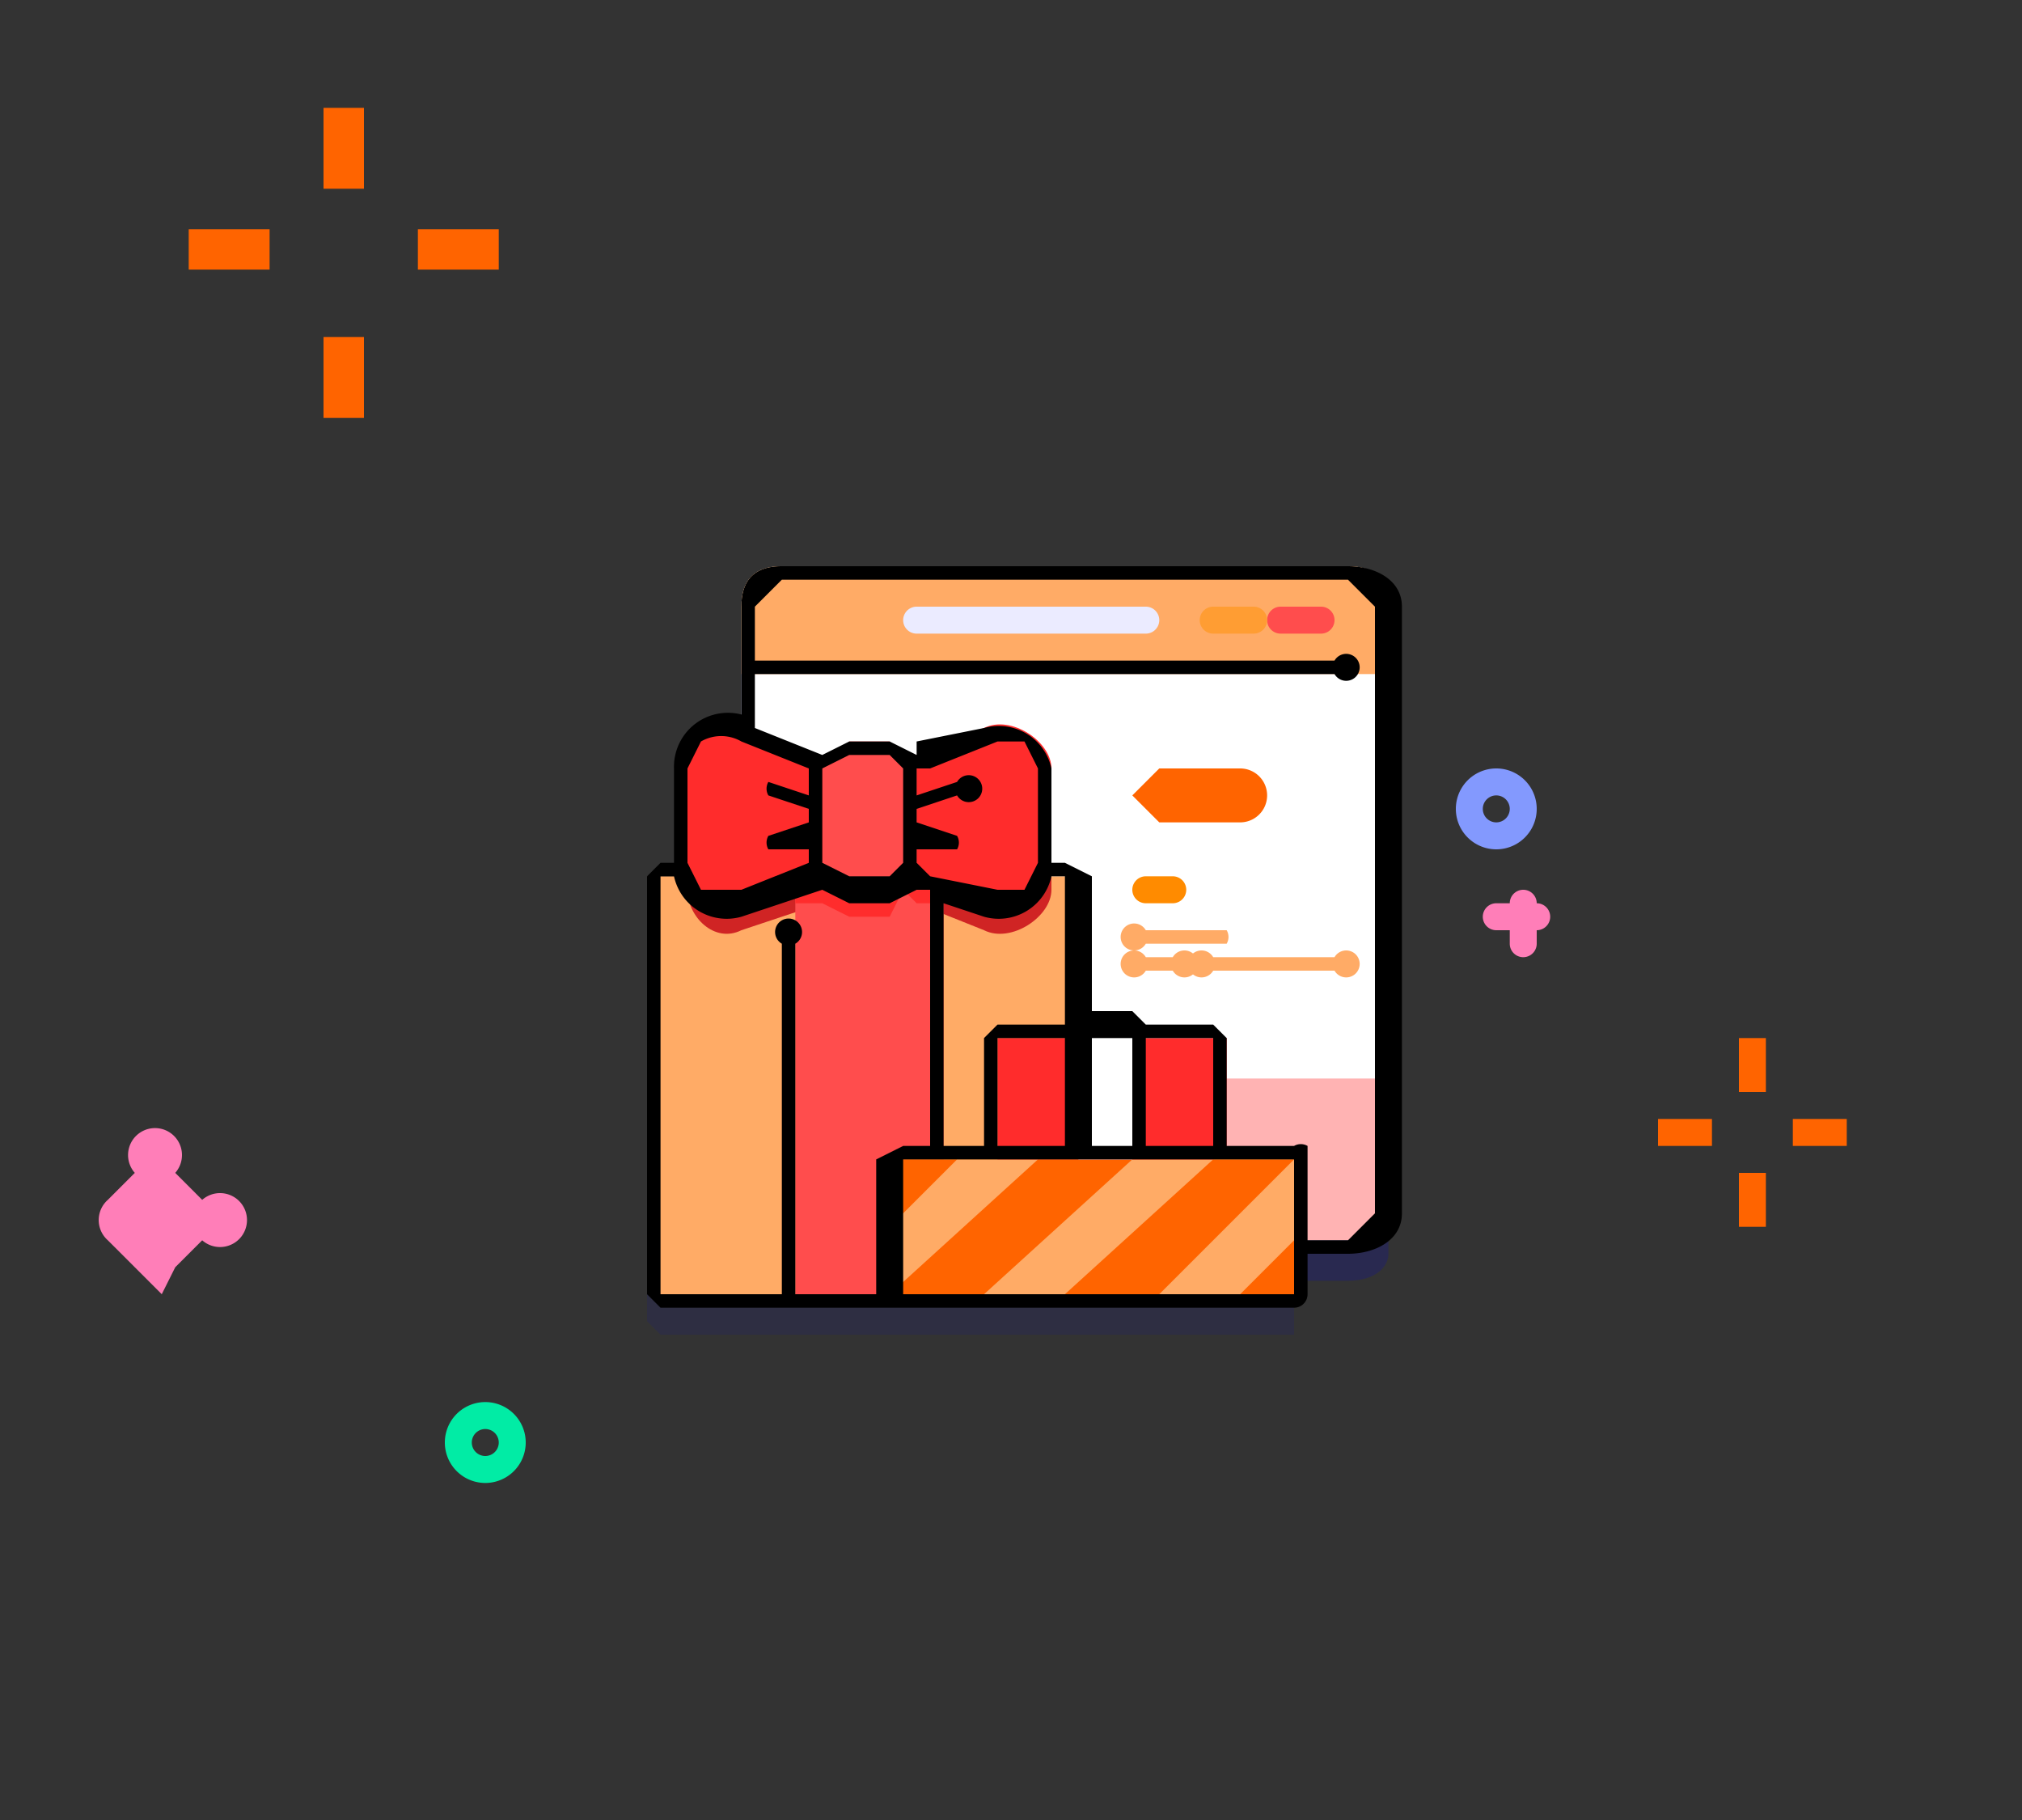 <svg xmlns="http://www.w3.org/2000/svg" width="150" height="135" fill="none"><rect width="100%" height="100%" fill="#333333" stroke="none"/><defs/><path fill="#FF7EB8" d="M114 67a1 1 0 00-2 0h-1a1 1 0 100 2h1v1a1 1 0 002 0v-1a1 1 0 100-2z"/><path fill="#8399FE" fill-rule="evenodd" d="M108 60a3 3 0 106 0 3 3 0 00-6 0zm2 0a1 1 0 112 0 1 1 0 01-2 0z" clip-rule="evenodd"/><path fill="#01ECA5" fill-rule="evenodd" d="M33 107a3 3 0 106 0 3 3 0 00-6 0zm2 0a1 1 0 112 0 1 1 0 01-2 0z" clip-rule="evenodd"/><path fill="#FF7EB8" d="M12 96l-2-2-2-2a2 2 0 010-3l2-2a2 2 0 113 0l2 2a2 2 0 110 3l-2 2-1 2z"/><path fill="#FF6400" d="M14 17h6v3h-6v-3zM31 17h6v3h-6v-3zM24 25h3v6h-3v-6zM24 8h3v6h-3V8zM123 83h4v2h-4v-2zM133 83h4v2h-4v-2zM129 87h2v4h-2v-4zM129 77h2v4h-2v-4z"/><path fill="#00C" d="M100 45H58c-2 0-3 1-3 3v19h-6l-1 1v30l1 1h47v-4h4c2 0 3-1 3-2V48c0-2-1-3-3-3z" opacity=".1"/><path fill="#00C" d="M100 95H58c-2 0-3-1-3-2V48c0-2 1-3 3-3h42c2 0 3 1 3 3v45c0 1-1 2-3 2z" opacity=".1"/><path fill="#fff" d="M100 92H58c-2 0-3-1-3-2V45c0-2 1-3 3-3h42c2 0 3 1 3 3v45c0 1-1 2-3 2z"/><path fill="#FFB3B3" d="M55 80v10c0 1 1 2 3 2h42c2 0 3-1 3-2V80H55z"/><path fill="#FFAB66" d="M103 50v-5c0-2-1-3-3-3H58c-2 0-3 1-3 3v5h48z"/><path fill="#FF4D4D" d="M98 47h-3a1 1 0 010-2h3a1 1 0 110 2z"/><path fill="#FF9D33" d="M93 47h-3a1 1 0 010-2h3a1 1 0 110 2z"/><path fill="#EBEBFF" d="M85 47H68a1 1 0 010-2h17a1 1 0 110 2z"/><path fill="#FFAB66" d="M80 65v31H49h-1V65h32z"/><path fill="#D02424" d="M78 65v1c0 2-3 4-5 3l-5-2-1-1-1 2h-3l-2-1-6 2c-2 1-4-1-4-3v-1h27z"/><path fill="#FF4D4D" d="M70 64v32H59V64v-1h10l1 1z"/><path fill="#FF2C2C" d="M70 64v3h-2l-1-1-1 2h-3l-2-1h-2v-3-1h10l1 1z"/><path fill="#FF9D33" d="M96 96H66V86h30v10z"/><path fill="#FF6400" d="M96 86v10H67h-1V86h30z"/><path fill="#FFAB66" d="M77 86L66 96v-5l5-5h6zM90 86L79 96h-6l11-10h6zM96 86v6l-4 4h-6l10-10z"/><path fill="#FF2C2C" d="M90 86H74v-9h17v8l-1 1z"/><path fill="#fff" d="M84 86h-4v-9l1-1h3v10z"/><path fill="#FF2C2C" d="M62 64l-7 3c-2 1-4-1-4-3v-7c0-2 2-4 4-3l7 3v7zM68 65l5 2c2 1 5-1 5-3v-7c0-2-3-4-5-3l-5 2-2 3v3l2 3z"/><path fill="#FF4D4D" d="M66 66h-3l-2-2v-7l2-2h3l2 2v7l-2 2z"/><path fill="#000" fill-rule="evenodd" d="M100 42H58c-2 0-3 1-3 3v8a4 4 0 00-5 4v7h-1l-1 1v31l1 1h47a1 1 0 001-1v-3h3c2 0 4-1 4-3V45c0-2-2-3-4-3zM51 57l1-2a3 3 0 013 0l5 2v2l-3-1a1 1 0 000 1l3 1v1l-3 1a1 1 0 000 1h3v1l-5 2h-3l-1-2v-7zm28 8h-1a4 4 0 01-5 3l-3-1v18h3v-8l1-1h5V65zm6 12h5v8h-5v-8zm11 9H67v10h29V86zm-17-1h-5v-8h5v8zm2 0h3v-8h-3v8zm-4-21l-1 2h-2l-5-1-1-1v-1h3a1 1 0 000-1l-3-1v-1l3-1a1 1 0 100-1l-3 1v-2h1l5-2h2l1 2v7zm-11 1l1-1v-7l-1-1h-3l-2 1v7l2 1h3zm-7 31V70a1 1 0 10-1 0v26h-9V65h1a4 4 0 005 3l6-2 2 1h3l2-1h1v19h-2l-2 1v10h-6zm41-4l2-2V45l-2-2H58l-2 2v4h43a1 1 0 110 1H56v4l5 2 2-1h3l2 1v-1l5-1a4 4 0 015 3v7h1l2 1v10h3l1 1h5l1 1v8h5a1 1 0 011 0v7h3z" clip-rule="evenodd"/><path fill="#FFAB66" d="M87 72h-2a1 1 0 110-1h2a1 1 0 110 1z"/><path fill="#FFAB66" d="M99 72h-9a1 1 0 110-1h9a1 1 0 110 1zM91 70h-6a1 1 0 110-1h6a1 1 0 010 1z"/><path fill="#FF8B00" d="M87 67h-2a1 1 0 110-2h2a1 1 0 110 2z"/><path fill="#FF6400" d="M84 59l2 2h6a2 2 0 100-4h-6l-2 2z"/></svg>